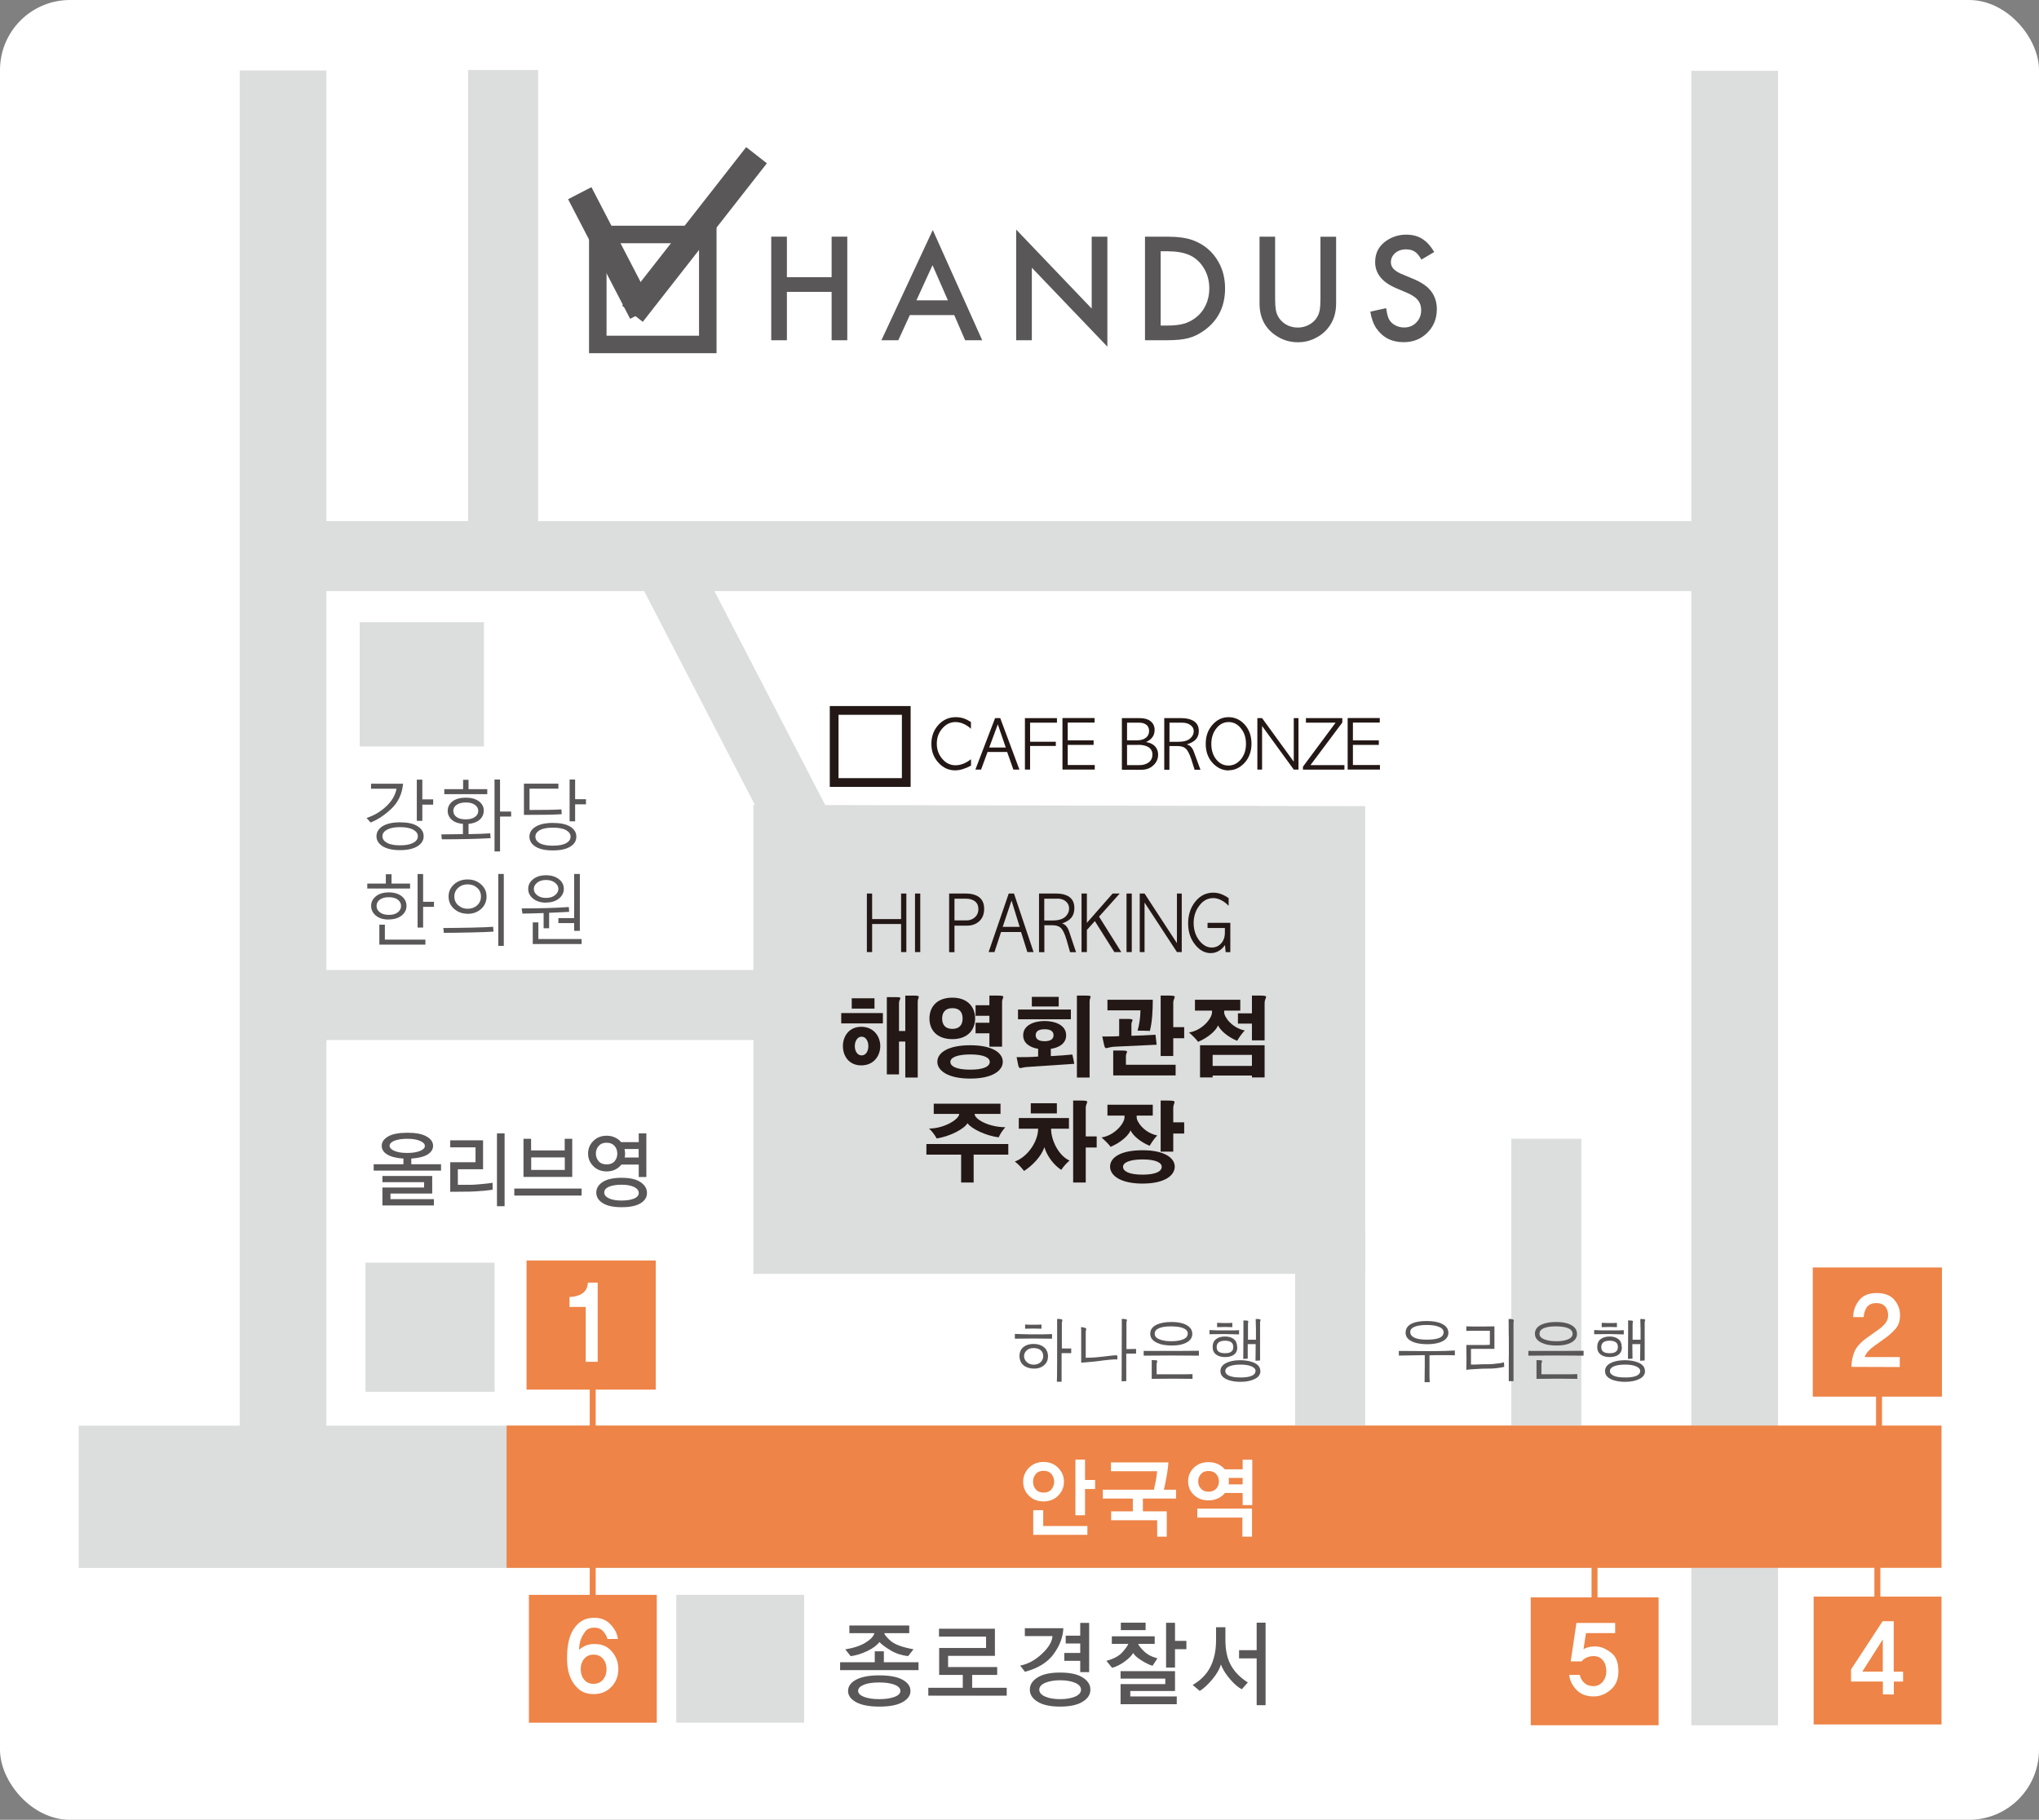<svg width="233" height="208" viewBox="0 0 233 208" fill="none" xmlns="http://www.w3.org/2000/svg">
<rect x="0" y="0" width="233" height="208" fill="#808080" stroke="none"/>
<rect width="233" height="208" rx="8" fill="white"/>
<g clip-path="url(#clip0_42_494)">
<rect width="212.91" height="189.2" transform="translate(9 8)" fill="white"/>
<path d="M202.02 59.56H31.6V67.56H202.02V59.56Z" fill="#DCDDDD"/>
<path d="M86.7 110.87H27.77V118.87H86.7V110.87Z" fill="#DCDDDD"/>
<path d="M37.3 8.06H27.39V172.34H37.3V8.06Z" fill="#DCDDDD"/>
<path d="M61.49 8H53.49V66.61H61.49V8Z" fill="#DCDDDD"/>
<path d="M55.3 71.12H41.1V85.32H55.3V71.12Z" fill="#DCDDDD"/>
<path d="M80.88 26.8H68.31V39.37H80.88V26.8Z" stroke="#595757" stroke-width="2"/>
<path d="M201.77 162.95H9V179.21H201.77V162.95Z" fill="#DCDDDD"/>
<path d="M203.18 8.09H193.27V197.2H203.18V8.09Z" fill="#DCDDDD"/>
<path d="M46.06 89.58C45.95 90.73 45.52 91.67 44.75 92.41C43.98 93.15 43.18 93.68 42.35 94.01L41.89 93.49C42.73 93.22 43.48 92.78 44.14 92.16C44.8 91.54 45.18 90.87 45.31 90.15H42.4V89.58H46.06ZM45.72 97.17C44.87 97.17 44.21 97.02 43.73 96.73C43.26 96.43 43.02 96.05 43.02 95.58C43.02 95.11 43.26 94.73 43.72 94.43C44.19 94.14 44.85 93.99 45.71 93.99C46.57 93.99 47.25 94.13 47.71 94.43C48.18 94.72 48.41 95.11 48.41 95.58C48.41 96.05 48.17 96.44 47.7 96.73C47.22 97.02 46.56 97.17 45.7 97.17H45.72ZM45.72 94.54C45.08 94.54 44.58 94.64 44.23 94.83C43.88 95.02 43.7 95.27 43.7 95.58C43.7 95.89 43.87 96.14 44.22 96.33C44.57 96.53 45.07 96.62 45.72 96.62C46.37 96.62 46.88 96.52 47.23 96.33C47.58 96.14 47.75 95.89 47.75 95.58C47.75 95.27 47.57 95.03 47.22 94.83C46.87 94.64 46.37 94.54 45.72 94.54ZM48.26 91.96V93.82H47.63V89.11H48.26V91.37H49.5V91.97H48.26V91.96Z" fill="#595757"/>
<path d="M53.54 94.17V95.34C54.54 95.32 55.36 95.3 56.02 95.25L56.06 95.8C54.56 95.89 52.7 95.93 50.49 95.93L50.43 95.37C51.18 95.37 52.01 95.36 52.9 95.34V94.17C52.34 94.12 51.91 93.96 51.61 93.68C51.31 93.41 51.16 93.07 51.16 92.68C51.16 92.24 51.35 91.88 51.71 91.59C52.08 91.31 52.59 91.17 53.23 91.17C53.87 91.17 54.36 91.31 54.73 91.59C55.1 91.87 55.28 92.22 55.28 92.64C55.28 93.06 55.13 93.4 54.82 93.68C54.52 93.95 54.09 94.12 53.53 94.17H53.54ZM52.91 89.13H53.54V90.2H55.68V90.77H50.77V90.2H52.92V89.13H52.91ZM53.23 91.72C52.79 91.72 52.44 91.81 52.18 91.99C51.92 92.17 51.8 92.4 51.8 92.69C51.8 92.98 51.93 93.21 52.18 93.39C52.43 93.57 52.78 93.65 53.23 93.65C53.68 93.65 54.02 93.56 54.27 93.38C54.52 93.2 54.65 92.97 54.65 92.69C54.65 92.41 54.52 92.17 54.27 91.99C54.02 91.81 53.67 91.72 53.23 91.72ZM57.14 93.33V97.32H56.51V89.1H57.14V92.76H58.41V93.33H57.14Z" fill="#595757"/>
<path d="M64.19 93.06C63.29 93.12 61.85 93.14 59.87 93.14V89.57H63.81V90.14H60.51V92.58C62.23 92.58 63.44 92.56 64.15 92.51L64.19 93.06ZM63.18 97.2C62.32 97.2 61.66 97.06 61.2 96.77C60.74 96.48 60.5 96.1 60.5 95.63C60.5 95.16 60.73 94.79 61.19 94.5C61.65 94.21 62.31 94.06 63.18 94.06C64.05 94.06 64.7 94.2 65.17 94.49C65.63 94.78 65.86 95.16 65.86 95.63C65.86 96.1 65.63 96.49 65.16 96.77C64.7 97.06 64.03 97.2 63.18 97.2ZM63.18 94.6C62.53 94.6 62.04 94.69 61.69 94.88C61.35 95.07 61.18 95.32 61.18 95.63C61.18 95.94 61.35 96.19 61.69 96.38C62.03 96.57 62.53 96.66 63.18 96.66C63.83 96.66 64.33 96.57 64.68 96.38C65.03 96.19 65.2 95.94 65.2 95.63C65.2 95.32 65.03 95.08 64.68 94.88C64.34 94.69 63.84 94.6 63.18 94.6ZM65.72 91.93V93.88H65.09V89.1H65.72V91.35H66.96V91.93H65.72Z" fill="#595757"/>
<path d="M41.97 101.56V100.99H44.09V99.92H44.74V100.99H46.86V101.56H41.97ZM44.42 105.1C43.8 105.1 43.31 104.95 42.95 104.65C42.59 104.35 42.41 103.98 42.41 103.54C42.41 103.1 42.59 102.74 42.95 102.45C43.31 102.15 43.81 102 44.43 102C45.05 102 45.54 102.15 45.91 102.44C46.27 102.74 46.45 103.1 46.45 103.54C46.45 103.98 46.27 104.34 45.9 104.64C45.53 104.94 45.04 105.09 44.42 105.09V105.1ZM44.42 102.55C43.99 102.55 43.65 102.64 43.4 102.83C43.15 103.02 43.03 103.26 43.03 103.55C43.03 103.84 43.16 104.09 43.41 104.28C43.66 104.47 44 104.57 44.43 104.57C44.86 104.57 45.2 104.48 45.45 104.28C45.7 104.09 45.83 103.85 45.83 103.55C45.83 103.25 45.7 103.02 45.46 102.83C45.21 102.64 44.87 102.55 44.44 102.55H44.42ZM43.35 107.97V105.69H43.98V107.4H48.61V107.97H43.35ZM48.35 103.66V106.02H47.72V99.9H48.35V103.07H49.59V103.65H48.35V103.66Z" fill="#595757"/>
<path d="M50.72 106.62L50.66 106.07C51.39 106.07 52.42 106.05 53.73 106.03C55.04 106 55.92 105.97 56.35 105.93L56.39 106.48C55.94 106.52 55.06 106.55 53.75 106.58C52.43 106.61 51.43 106.62 50.72 106.62ZM53.44 104.44C52.82 104.44 52.31 104.25 51.89 103.88C51.47 103.51 51.26 103.04 51.26 102.47C51.26 101.9 51.47 101.45 51.88 101.08C52.29 100.71 52.81 100.52 53.43 100.52C54.05 100.52 54.56 100.71 54.98 101.09C55.4 101.47 55.6 101.93 55.6 102.48C55.6 103.03 55.39 103.52 54.98 103.89C54.56 104.26 54.05 104.45 53.43 104.45L53.44 104.44ZM53.44 101.08C53.01 101.08 52.65 101.21 52.36 101.47C52.07 101.73 51.92 102.06 51.92 102.47C51.92 102.88 52.07 103.22 52.37 103.48C52.67 103.74 53.02 103.87 53.44 103.87C53.86 103.87 54.23 103.74 54.52 103.48C54.81 103.22 54.96 102.88 54.96 102.47C54.96 102.06 54.81 101.72 54.52 101.47C54.23 101.21 53.87 101.08 53.44 101.08ZM56.94 108.11V99.89H57.57V108.11H56.94Z" fill="#595757"/>
<path d="M65.04 104.22C64.62 104.25 63.86 104.28 62.75 104.33V106.1H62.12V104.36C61.02 104.4 60.21 104.42 59.7 104.42L59.61 103.83C61.68 103.83 63.48 103.78 65 103.67L65.04 104.22ZM62.4 103.17C61.8 103.17 61.31 103.02 60.93 102.72C60.55 102.42 60.36 102.05 60.36 101.6C60.36 101.15 60.55 100.79 60.92 100.49C61.29 100.19 61.79 100.04 62.39 100.04C62.99 100.04 63.48 100.19 63.86 100.48C64.24 100.78 64.43 101.15 64.43 101.59C64.43 102.03 64.24 102.41 63.86 102.71C63.48 103.01 62.99 103.16 62.39 103.16L62.4 103.17ZM60.88 107.89V105.43H61.52V107.33H66.46V107.9H60.88V107.89ZM62.4 100.58C61.98 100.58 61.64 100.68 61.38 100.89C61.13 101.1 61 101.33 61 101.6C61 101.87 61.13 102.12 61.38 102.32C61.64 102.53 61.98 102.63 62.4 102.63C62.82 102.63 63.16 102.53 63.42 102.32C63.68 102.11 63.81 101.87 63.81 101.6C63.81 101.33 63.68 101.09 63.42 100.89C63.16 100.69 62.83 100.58 62.4 100.58ZM65.61 106.39V105.51H63.81V104.94H65.61V99.89H66.26V106.39H65.61Z" fill="#595757"/>
<path d="M89.92 31.68H95.03V27.05H96.82V38.89H95.03V33.36H89.92V38.89H88.13V27.05H89.92V31.68Z" fill="#595757"/>
<path d="M109.04 36.01H103.97L102.65 38.89H100.72L106.59 26.29L112.24 38.89H110.29L109.04 36.01ZM108.32 34.33L106.56 30.31L104.72 34.33H108.32Z" fill="#595757"/>
<path d="M116.12 38.89V26.24L124.75 35.27V27.05H126.54V39.62L117.91 30.6V38.89H116.12Z" fill="#595757"/>
<path d="M130.84 38.89V27.05H133.33C134.6 27.05 135.59 27.19 136.32 27.46C137.61 27.94 138.6 28.78 139.26 29.98C139.75 30.86 139.99 31.85 139.99 32.97C139.99 35.02 139.2 36.62 137.62 37.76C137.02 38.19 136.41 38.49 135.79 38.65C135.17 38.81 134.34 38.89 133.29 38.89H130.83H130.84ZM132.63 37.21H133.44C134.16 37.21 134.76 37.14 135.24 37.01C135.72 36.88 136.17 36.66 136.58 36.35C137.11 35.96 137.51 35.46 137.79 34.85C138.06 34.28 138.19 33.65 138.19 32.97C138.19 32 137.93 31.14 137.4 30.39C136.98 29.8 136.46 29.38 135.84 29.12C135.21 28.86 134.41 28.72 133.44 28.72H132.63V37.2V37.21Z" fill="#595757"/>
<path d="M145.71 27.05V34.18C145.71 34.71 145.74 35.12 145.79 35.41C145.84 35.71 145.94 35.98 146.08 36.22C146.27 36.55 146.54 36.82 146.87 37.04C147.3 37.31 147.78 37.44 148.3 37.44C148.77 37.44 149.2 37.33 149.6 37.11C150 36.89 150.31 36.6 150.52 36.23C150.66 35.99 150.76 35.72 150.81 35.42C150.86 35.13 150.89 34.72 150.89 34.19V27.06H152.68V34.68C152.68 35.78 152.38 36.71 151.78 37.46C151.37 37.99 150.85 38.39 150.24 38.68C149.63 38.98 148.98 39.12 148.31 39.12C147.35 39.12 146.48 38.84 145.69 38.28C144.51 37.44 143.93 36.24 143.93 34.67V27.05H145.72H145.71Z" fill="#595757"/>
<path d="M163.88 28.81L162.43 29.67C162.22 29.31 162.03 29.07 161.87 28.92C161.57 28.64 161.17 28.5 160.67 28.5C160.17 28.5 159.73 28.65 159.41 28.94C159.1 29.22 158.94 29.57 158.94 29.97C158.94 30.37 159.13 30.69 159.5 30.95C159.67 31.08 159.84 31.18 160 31.25C160.16 31.32 160.63 31.52 161.41 31.84C162.4 32.24 163.11 32.72 163.53 33.28C163.97 33.86 164.19 34.54 164.19 35.33C164.19 36.47 163.79 37.41 162.98 38.15C162.29 38.79 161.42 39.11 160.38 39.11C159.04 39.11 158.01 38.58 157.28 37.53C156.94 37.03 156.71 36.39 156.59 35.62L158.4 35.22C158.48 35.82 158.59 36.25 158.74 36.52C158.9 36.8 159.13 37.02 159.44 37.18C159.75 37.35 160.09 37.43 160.45 37.43C161.05 37.43 161.54 37.22 161.91 36.79C162.24 36.42 162.4 35.98 162.4 35.45C162.4 34.79 162.13 34.27 161.58 33.9C161.38 33.77 161.2 33.66 161.04 33.58C160.87 33.5 160.38 33.29 159.57 32.95C157.95 32.27 157.14 31.27 157.14 29.95C157.14 28.89 157.59 28.06 158.49 27.47C159.15 27.04 159.88 26.82 160.69 26.82C161.4 26.82 162.02 26.98 162.52 27.3C163.03 27.62 163.49 28.12 163.89 28.81H163.88Z" fill="#595757"/>
<path d="M66.25 22.08L73.34 35.75" stroke="#595757" stroke-width="3"/>
<path d="M72.27 35.86L86.45 17.74" stroke="#595757" stroke-width="3"/>
<path d="M91.89 182.29H77.28V196.9H91.89V182.29Z" fill="#DCDDDD"/>
<path d="M56.52 144.32H41.76V159.08H56.52V144.32Z" fill="#DCDDDD"/>
<path d="M74.93 144.07H60.17V158.83H74.93V144.07Z" fill="#EE8447"/>
<path d="M66.93 155.65V149.38H65.08V148.24C65.4 148.24 65.69 148.19 65.95 148.11C66.21 148.03 66.44 147.92 66.62 147.78C66.76 147.68 66.89 147.52 67 147.32C67.11 147.11 67.17 146.87 67.18 146.6H68.3V155.65H66.93Z" fill="white"/>
<path d="M221.86 162.94H57.89V179.2H221.86V162.94Z" fill="#EE8447"/>
<path d="M68.07 158.24H67.39V164.11H68.07V158.24Z" fill="#EE8447"/>
<path d="M75.05 182.29H60.44V196.9H75.05V182.29Z" fill="#EE8447"/>
<path d="M68.07 177.24H67.39V183.11H68.07V177.24Z" fill="#EE8447"/>
<path d="M120.92 167.77C121.36 168.21 121.58 168.74 121.58 169.36C121.58 169.98 121.36 170.51 120.92 170.95C120.48 171.39 119.92 171.61 119.24 171.61C118.56 171.61 118.01 171.39 117.57 170.95C117.13 170.51 116.92 169.98 116.92 169.36C116.92 168.74 117.14 168.21 117.57 167.77C118.01 167.33 118.56 167.1 119.24 167.1C119.92 167.1 120.48 167.32 120.92 167.77ZM118.36 168.48C118.15 168.73 118.05 169.02 118.05 169.36C118.05 169.7 118.15 169.98 118.36 170.23C118.57 170.48 118.86 170.6 119.25 170.6C119.64 170.6 119.94 170.48 120.15 170.23C120.35 169.98 120.46 169.69 120.46 169.36C120.46 169.03 120.36 168.73 120.15 168.48C119.94 168.23 119.64 168.11 119.25 168.11C118.86 168.11 118.57 168.23 118.36 168.48ZM118.07 175.43V172.61H119.21V174.42H124.26V175.43H118.06H118.07ZM123.99 170.19V173.19H122.89V166.83H123.99V169.16H125.14V170.19H123.99Z" fill="white"/>
<path d="M130.6 171.28V172.74H133.33V175.64H132.23V173.76H126.97V172.74H129.45V171.28H126.02V170.27H131.86C131.92 169.99 131.99 169.66 132.07 169.28C132.14 168.9 132.19 168.53 132.23 168.16H126.95V167.15H133.51C133.51 167.31 133.48 167.57 133.44 167.92C133.39 168.27 133.35 168.57 133.3 168.81C133.24 169.14 133.18 169.42 133.14 169.64C133.1 169.86 133.05 170.07 133 170.27H134.39V171.28H130.62H130.6Z" fill="white"/>
<path d="M142 167.93V166.84H143.1V172.03H142V170.64H139.98C139.77 170.9 139.51 171.11 139.18 171.26C138.86 171.41 138.5 171.49 138.1 171.49C137.42 171.49 136.86 171.28 136.43 170.87C135.99 170.45 135.77 169.94 135.77 169.31C135.77 168.68 135.99 168.17 136.43 167.75C136.87 167.33 137.42 167.12 138.1 167.12C138.49 167.12 138.85 167.19 139.17 167.34C139.49 167.49 139.75 167.69 139.95 167.94H142V167.93ZM141.97 175.64V173.46H136.82V172.43H143.07V175.64H141.97ZM138.98 168.49C138.78 168.25 138.48 168.13 138.1 168.13C137.72 168.13 137.43 168.25 137.23 168.49C137.02 168.73 136.92 169 136.92 169.32C136.92 169.64 137.02 169.92 137.23 170.15C137.44 170.38 137.73 170.5 138.1 170.5C138.47 170.5 138.77 170.38 138.98 170.15C139.19 169.92 139.29 169.64 139.29 169.32C139.29 169 139.19 168.72 138.98 168.49ZM142 169.66V168.92H140.4C140.41 168.99 140.42 169.05 140.42 169.12C140.42 169.18 140.42 169.25 140.42 169.31C140.42 169.37 140.42 169.43 140.42 169.49C140.42 169.55 140.41 169.61 140.4 169.66H142Z" fill="white"/>
<path d="M96 190.89V189.99H99.96V188.74H101V189.99H104.96V190.89H96ZM101.82 187.58C102.27 187.97 103.13 188.28 104.39 188.51L103.77 189.29C103.05 189.21 102.39 189 101.8 188.65C101.21 188.3 100.77 187.98 100.49 187.68C100.23 188.04 99.78 188.38 99.15 188.69C98.51 189 97.87 189.2 97.21 189.3L96.59 188.52C97.57 188.36 98.35 188.1 98.92 187.74C99.49 187.39 99.82 187.03 99.92 186.67H97.06V185.79H103.9V186.67H101.04C101.11 186.89 101.37 187.2 101.82 187.59V187.58ZM103.12 194.56C102.51 194.9 101.63 195.06 100.48 195.06C99.33 195.06 98.46 194.89 97.84 194.56C97.22 194.22 96.91 193.8 96.91 193.27C96.91 192.74 97.22 192.31 97.84 191.98C98.46 191.65 99.34 191.49 100.48 191.49C101.62 191.49 102.51 191.65 103.12 191.98C103.73 192.31 104.04 192.74 104.04 193.27C104.04 193.8 103.73 194.22 103.12 194.56ZM98.73 192.56C98.29 192.73 98.06 192.96 98.06 193.26C98.06 193.54 98.28 193.77 98.73 193.95C99.18 194.12 99.76 194.21 100.48 194.21C101.2 194.21 101.77 194.12 102.22 193.95C102.67 193.78 102.89 193.55 102.89 193.26C102.89 192.97 102.67 192.73 102.22 192.56C101.78 192.39 101.2 192.3 100.48 192.3C99.76 192.3 99.18 192.38 98.73 192.55V192.56Z" fill="#595757"/>
<path d="M106.08 193.81V192.91H110.02V191.44H107.32V188.36H112.68V187.06H107.3V186.16H113.69V189.26H108.34V190.54H113.95V191.44H111.09V192.91H115.04V193.81H106.08Z" fill="#595757"/>
<path d="M120.4 189.06C119.7 190.01 118.61 190.69 117.12 191.08L116.58 190.37C117.45 190.21 118.27 189.77 119.04 189.05C119.81 188.34 120.23 187.65 120.27 187H117.11V186.1H121.51C121.47 187.11 121.1 188.1 120.4 189.05V189.06ZM123.7 194.51C123.1 194.88 122.25 195.06 121.14 195.06C120.03 195.06 119.18 194.88 118.58 194.51C117.98 194.15 117.68 193.68 117.68 193.12C117.68 192.56 117.98 192.09 118.58 191.72C119.18 191.35 120.03 191.17 121.14 191.17C122.25 191.17 123.11 191.35 123.7 191.72C124.3 192.09 124.6 192.55 124.6 193.12C124.6 193.69 124.3 194.15 123.7 194.51ZM122.85 192.34C122.39 192.15 121.83 192.05 121.15 192.05C120.47 192.05 119.9 192.15 119.44 192.34C118.99 192.53 118.76 192.8 118.76 193.13C118.76 193.46 118.99 193.72 119.44 193.92C119.89 194.12 120.46 194.21 121.15 194.21C121.84 194.21 122.39 194.11 122.85 193.92C123.3 193.72 123.53 193.46 123.53 193.13C123.53 192.8 123.3 192.53 122.85 192.34ZM123.44 191.12V189.83H121.62V188.93H123.44V187.85H121.78V186.95H123.44V185.49H124.46V191.12H123.44Z" fill="#595757"/>
<path d="M131.69 190.39C131.33 190.29 130.91 190.08 130.42 189.77C129.93 189.46 129.62 189.18 129.49 188.93C129.32 189.23 129 189.56 128.52 189.91C128.04 190.26 127.56 190.5 127.08 190.63L126.43 189.83C127.28 189.6 127.89 189.27 128.28 188.82C128.66 188.38 128.88 188.07 128.93 187.89H127.05V187.03H131.95V187.89H130.06C130.11 188.07 130.34 188.35 130.72 188.73C131.11 189.11 131.62 189.38 132.26 189.54L131.71 190.39H131.69ZM128.05 194.79V192.49H133.16V191.86H128.05V191.01H134.27V193.28H129.16V193.9H134.47V194.79H128.05ZM128.08 186.32V185.47H130.91V186.32H128.08ZM134.27 188.5V190.6H133.25V185.48H134.27V187.55H135.57V188.5H134.27Z" fill="#595757"/>
<path d="M141.91 193.08C141.52 192.89 141.08 192.52 140.59 191.96C140.1 191.4 139.74 190.83 139.51 190.25C139.37 190.77 139.04 191.34 138.53 191.95C138.02 192.56 137.54 193 137.1 193.27L136.29 192.59C137.23 192.04 137.91 191.34 138.33 190.49C138.75 189.64 138.96 188.64 138.96 187.48V185.99H140.03V187.48C140.03 188.65 140.25 189.62 140.68 190.37C141.11 191.13 141.75 191.77 142.59 192.3L141.91 193.07V193.08ZM143.6 194.9V189.55H141.59V188.61H143.6V185.47H144.62V194.9H143.6Z" fill="#595757"/>
<path d="M69.94 188.79C70.42 189.35 70.66 190.01 70.66 190.79C70.66 191.57 70.39 192.26 69.86 192.81C69.33 193.36 68.67 193.63 67.87 193.63C67.07 193.63 66.48 193.41 66.02 192.96C65.56 192.52 65.24 191.99 65.04 191.37C64.86 190.81 64.78 190.09 64.8 189.22C64.82 188.34 64.94 187.6 65.16 186.99C65.4 186.35 65.75 185.84 66.2 185.47C66.66 185.09 67.23 184.91 67.93 184.91C68.67 184.91 69.28 185.16 69.76 185.66C70.24 186.16 70.53 186.72 70.61 187.33H69.41C69.35 187.06 69.2 186.78 68.95 186.48C68.7 186.19 68.36 186.04 67.92 186.04C67.46 186.04 67.12 186.17 66.91 186.44C66.7 186.71 66.54 186.98 66.42 187.26C66.32 187.51 66.25 187.74 66.22 187.97C66.19 188.19 66.18 188.39 66.18 188.57C66.4 188.36 66.67 188.2 66.97 188.07C67.27 187.95 67.64 187.89 68.07 187.91C68.84 187.93 69.46 188.22 69.94 188.78V188.79ZM68.9 191.99C69.17 191.67 69.31 191.27 69.31 190.78C69.31 190.29 69.17 189.9 68.9 189.59C68.63 189.27 68.27 189.12 67.82 189.12C67.37 189.12 67.03 189.28 66.76 189.59C66.49 189.91 66.36 190.3 66.36 190.78C66.36 191.26 66.49 191.67 66.76 191.99C67.03 192.31 67.38 192.46 67.82 192.46C68.26 192.46 68.63 192.3 68.9 191.99Z" fill="white"/>
<path d="M221.91 144.87H207.15V159.63H221.91V144.87Z" fill="#EE8447"/>
<path d="M215.06 159.03H214.38V164.9H215.06V159.03Z" fill="#EE8447"/>
<path d="M189.53 182.58H174.92V197.19H189.53V182.58Z" fill="#EE8447"/>
<path d="M182.55 177.53H181.87V183.4H182.55V177.53Z" fill="#EE8447"/>
<path d="M184.16 188.94C184.68 189.36 184.94 190.05 184.94 191.01C184.94 191.97 184.64 192.63 184.05 193.14C183.45 193.65 182.81 193.9 182.12 193.9C181.27 193.9 180.61 193.64 180.13 193.13C179.65 192.61 179.38 192.05 179.31 191.44H180.53C180.59 191.78 180.75 192.07 181.02 192.33C181.29 192.59 181.64 192.72 182.08 192.72C182.52 192.72 182.85 192.56 183.13 192.24C183.41 191.92 183.55 191.52 183.56 191.03C183.56 190.53 183.44 190.12 183.18 189.79C182.92 189.46 182.57 189.29 182.12 189.29C181.8 189.29 181.52 189.35 181.29 189.46C181.05 189.57 180.87 189.72 180.74 189.89H179.49L180.14 185.5H184.57V186.66H181.23L180.95 188.5C181.19 188.36 181.47 188.26 181.78 188.22C182.09 188.18 182.39 188.17 182.68 188.22C183.14 188.28 183.64 188.53 184.16 188.95V188.94Z" fill="white"/>
<path d="M216.45 148.55C216.9 149.06 217.12 149.65 217.12 150.33C217.12 151.01 216.94 151.52 216.57 151.92C216.21 152.32 215.85 152.64 215.5 152.89L214.11 153.89C213.92 154.03 213.72 154.2 213.52 154.41C213.32 154.62 213.17 154.86 213.08 155.11H217.09V156.25L211.57 156.23C211.57 155.64 211.68 155.07 211.9 154.52C212.12 153.97 212.62 153.42 213.39 152.87L214.75 151.9C215.01 151.71 215.25 151.49 215.45 151.23C215.65 150.98 215.76 150.68 215.76 150.35C215.76 149.94 215.66 149.6 215.43 149.34C215.2 149.07 214.86 148.94 214.42 148.94C213.9 148.94 213.53 149.11 213.31 149.44C213.09 149.78 212.98 150.14 212.97 150.54H211.77C211.77 149.85 211.98 149.22 212.42 148.65C212.86 148.08 213.53 147.79 214.44 147.79C215.35 147.79 216.02 148.05 216.47 148.56L216.45 148.55Z" fill="white"/>
<path d="M221.86 182.49H207.25V197.1H221.86V182.49Z" fill="#EE8447"/>
<path d="M214.87 177.44H214.19V183.31H214.87V177.44Z" fill="#EE8447"/>
<path d="M216.41 192.19V193.68L215.16 193.66V192.2H211.52V190.82L215.13 185.3H216.4V191.07H217.47V192.2H216.4L216.41 192.19ZM215.15 187.38L212.81 191.06H215.15V187.38Z" fill="white"/>
<path d="M156 145.6H86.09V92L156 92.14V145.6Z" fill="#DCDDDD"/>
<path d="M42.7 133.8V133.07H46.1V132.42C45.27 132.37 44.65 132.21 44.24 131.95C43.82 131.69 43.62 131.36 43.62 130.96C43.62 130.53 43.87 130.18 44.36 129.89C44.85 129.61 45.58 129.47 46.55 129.47C47.52 129.47 48.26 129.61 48.75 129.9C49.24 130.18 49.49 130.54 49.49 130.96C49.49 131.36 49.28 131.69 48.87 131.95C48.46 132.21 47.83 132.37 47 132.42V133.07H50.4V133.8H42.71H42.7ZM43.7 137.78V135.73H48.46V135.12H43.7V134.41H49.39V136.42H44.62V137.06H49.58V137.78H43.69H43.7ZM45.07 130.38C44.71 130.53 44.52 130.73 44.52 130.96C44.52 131.19 44.7 131.38 45.06 131.54C45.42 131.7 45.91 131.78 46.53 131.78C47.15 131.78 47.63 131.7 48 131.55C48.37 131.4 48.55 131.2 48.55 130.98C48.55 130.76 48.37 130.56 48 130.4C47.63 130.24 47.14 130.16 46.53 130.16C45.92 130.16 45.42 130.24 45.06 130.39L45.07 130.38Z" fill="#595757"/>
<path d="M55.14 136.11C54.63 136.16 54.14 136.19 53.66 136.2L51.45 136.22V132.84H54.34V131.14H51.45V130.34H55.2V133.64H52.32V135.42H53.93C54.31 135.4 54.74 135.37 55.21 135.32C55.68 135.28 56.04 135.23 56.29 135.19V135.98C56.03 136.02 55.64 136.07 55.14 136.12V136.11ZM56.79 137.87V129.54H57.66V137.87H56.79Z" fill="#595757"/>
<path d="M58.77 136.65V135.85H66.46V136.65H58.77ZM59.82 134.52V130.16H60.69V131.49H64.53V130.16H65.39V134.52H59.81H59.82ZM64.54 132.29H60.7V133.72H64.54V132.29Z" fill="#595757"/>
<path d="M72.99 130.54V129.54H73.86V134.53H72.99V133.11H71.01C70.82 133.35 70.59 133.54 70.3 133.68C70.01 133.82 69.69 133.89 69.33 133.89C68.71 133.89 68.2 133.69 67.8 133.29C67.4 132.89 67.2 132.41 67.2 131.85C67.2 131.29 67.4 130.81 67.8 130.41C68.2 130.01 68.71 129.81 69.33 129.81C69.67 129.81 69.99 129.88 70.27 130.01C70.56 130.14 70.79 130.32 70.97 130.54H73H72.99ZM70.23 130.98C70.02 130.74 69.72 130.61 69.32 130.61C68.92 130.61 68.63 130.73 68.41 130.98C68.2 131.22 68.09 131.51 68.09 131.85C68.09 132.19 68.2 132.48 68.41 132.73C68.62 132.97 68.93 133.09 69.32 133.09C69.71 133.09 70.02 132.97 70.23 132.73C70.44 132.49 70.54 132.19 70.54 131.85C70.54 131.51 70.44 131.23 70.23 130.98ZM73.2 137.53C72.71 137.83 71.99 137.98 71.03 137.98C70.07 137.98 69.35 137.82 68.87 137.51C68.38 137.2 68.14 136.8 68.14 136.31C68.14 135.82 68.38 135.42 68.87 135.1C69.36 134.78 70.08 134.62 71.03 134.62C71.98 134.62 72.71 134.78 73.2 135.12C73.69 135.45 73.93 135.86 73.93 136.35C73.93 136.84 73.69 137.23 73.2 137.53ZM72.46 135.67C72.1 135.5 71.63 135.41 71.03 135.41C70.43 135.41 69.95 135.49 69.59 135.64C69.23 135.8 69.05 136.01 69.05 136.3C69.05 136.59 69.23 136.8 69.59 136.97C69.95 137.14 70.43 137.22 71.03 137.22C71.63 137.22 72.11 137.14 72.46 136.99C72.82 136.84 72.99 136.62 72.99 136.35C72.99 136.08 72.81 135.84 72.46 135.67ZM72.98 132.3V131.33H71.37C71.39 131.41 71.4 131.5 71.41 131.58C71.42 131.66 71.43 131.75 71.43 131.84C71.43 131.92 71.43 131.99 71.42 132.07C71.42 132.15 71.4 132.22 71.38 132.3H72.98Z" fill="#595757"/>
<path d="M156 140.6H148V162.91H156V140.6Z" fill="#DCDDDD"/>
<path d="M79.044 62.551L72.713 65.829L89.006 97.302L95.338 94.024L79.044 62.551Z" fill="#DCDDDD"/>
<path d="M180.7 130.16H172.7V162.91H180.7V130.16Z" fill="#DCDDDD"/>
<path d="M120.22 153.01L117.99 152.99L115.97 153.01V152.46C116.12 152.46 116.28 152.47 116.45 152.48C116.62 152.48 116.81 152.49 117.02 152.5C117.23 152.5 117.41 152.5 117.56 152.51C117.71 152.51 117.85 152.51 117.95 152.51H118.16C118.6 152.51 118.98 152.51 119.3 152.51C119.62 152.51 119.93 152.49 120.22 152.48V153.02V153.01ZM119.75 155.06C119.75 155.48 119.59 155.82 119.26 156.08C118.97 156.32 118.6 156.43 118.18 156.43C117.68 156.43 117.27 156.3 116.96 156.05C116.65 155.79 116.5 155.43 116.5 154.98C116.5 154.53 116.67 154.16 117.01 153.92C117.3 153.71 117.67 153.61 118.1 153.61C118.58 153.61 118.97 153.73 119.27 153.96C119.59 154.22 119.76 154.58 119.76 155.06H119.75ZM119.21 155.02C119.21 154.73 119.12 154.51 118.95 154.35C118.75 154.17 118.47 154.08 118.11 154.08C117.75 154.08 117.47 154.18 117.28 154.39C117.11 154.57 117.02 154.77 117.02 155.01C117.02 155.27 117.13 155.49 117.34 155.69C117.55 155.88 117.81 155.98 118.12 155.98C118.45 155.98 118.73 155.88 118.94 155.67C119.12 155.47 119.21 155.26 119.21 155.03V155.02ZM119.01 151.87L118.07 151.85L117.14 151.87V151.39C117.25 151.39 117.4 151.4 117.57 151.41C117.74 151.41 117.9 151.41 118.04 151.41C118.16 151.41 118.3 151.41 118.47 151.41C118.64 151.41 118.82 151.41 119.01 151.39V151.87ZM122.4 154.66H121.31V157.93H120.77C120.77 157.82 120.78 157.58 120.79 157.19C120.8 156.8 120.8 156.23 120.8 155.47V150.75H120.87C121.03 150.75 121.15 150.75 121.25 150.78C121.35 150.8 121.4 150.84 121.4 150.9C121.4 150.93 121.39 150.98 121.37 151.05C121.35 151.12 121.34 151.17 121.34 151.2V154.13H122.41V154.66H122.4Z" fill="#595757"/>
<path d="M127.68 155.41L127.64 155.39C127.64 155.39 127.55 155.37 127.52 155.37C127.36 155.37 127.1 155.39 126.75 155.42C126.68 155.43 126.56 155.45 126.39 155.46C126.22 155.47 126.01 155.5 125.74 155.54C125.59 155.56 125.4 155.58 125.17 155.61C124.93 155.63 124.65 155.66 124.32 155.69C124.22 155.7 124.11 155.71 123.98 155.72C123.85 155.73 123.71 155.74 123.55 155.75V152.09L123.53 151.69C123.62 151.69 123.74 151.71 123.89 151.74C124.05 151.78 124.13 151.84 124.13 151.9C124.13 151.93 124.13 151.98 124.1 152.04C124.08 152.1 124.07 152.14 124.07 152.16V155.19C124.28 155.19 124.51 155.18 124.77 155.17C125.02 155.17 125.34 155.13 125.73 155.09C126.12 155.05 126.48 155.01 126.79 154.97C127.1 154.93 127.34 154.91 127.5 154.91C127.54 154.91 127.58 154.91 127.63 154.93C127.63 154.93 127.66 154.93 127.68 154.95V155.39V155.41ZM129.8 154.71H128.7V157.86L128.17 157.88L128.19 151.35C128.19 151.15 128.19 151.01 128.19 150.92C128.19 150.84 128.18 150.78 128.17 150.75C128.3 150.75 128.43 150.75 128.57 150.77C128.71 150.79 128.78 150.82 128.78 150.87C128.78 150.89 128.78 150.93 128.75 151C128.73 151.06 128.72 151.11 128.72 151.14V154.2L129.82 154.18V154.7L129.8 154.71Z" fill="#595757"/>
<path d="M136.99 154.95L133.88 154.93L130.69 154.95V154.4C130.79 154.4 130.94 154.4 131.14 154.41C131.34 154.41 131.59 154.41 131.89 154.41C132.19 154.41 132.51 154.41 132.84 154.41H134.54C136.1 154.39 136.92 154.39 137 154.39V154.94L136.99 154.95ZM136.25 152.44C136.25 152.88 136.02 153.22 135.57 153.46C135.36 153.57 135.12 153.65 134.85 153.71C134.57 153.76 134.27 153.79 133.92 153.79C133.57 153.79 133.29 153.77 133.01 153.72C132.74 153.68 132.48 153.6 132.26 153.5C131.71 153.26 131.44 152.91 131.44 152.44C131.44 151.97 131.7 151.62 132.21 151.39C132.64 151.2 133.19 151.1 133.87 151.1C134.55 151.1 135.09 151.2 135.51 151.41C136 151.66 136.24 152 136.24 152.43L136.25 152.44ZM136.26 157.6L134.03 157.58L131.61 157.6V155.46H131.73C131.9 155.46 132.03 155.46 132.12 155.48C132.21 155.5 132.25 155.52 132.25 155.56C132.25 155.56 132.23 155.62 132.21 155.71C132.19 155.8 132.17 155.87 132.17 155.91V157.08H134.15H135.47C135.61 157.08 135.75 157.08 135.88 157.07C136.01 157.07 136.14 157.07 136.27 157.06V157.6H136.26ZM135.73 152.44C135.73 152.29 135.69 152.16 135.59 152.06C135.5 151.95 135.37 151.87 135.2 151.8C135.03 151.73 134.83 151.68 134.59 151.65C134.35 151.62 134.09 151.6 133.8 151.6C133.22 151.6 132.77 151.67 132.44 151.81C132.11 151.95 131.95 152.16 131.95 152.45C131.95 152.75 132.16 152.97 132.57 153.11C132.91 153.24 133.35 153.3 133.88 153.3C134.41 153.3 134.84 153.23 135.18 153.09C135.54 152.95 135.72 152.73 135.72 152.44H135.73Z" fill="#595757"/>
<path d="M141.59 152.52L139.98 152.48L138.21 152.5V152.02C138.33 152.02 138.47 152.03 138.62 152.04C138.76 152.04 138.92 152.05 139.07 152.06C139.23 152.06 139.37 152.06 139.5 152.06H140.57C140.74 152.06 140.88 152.06 140.99 152.06C141.1 152.06 141.21 152.06 141.31 152.05C141.41 152.04 141.5 152.05 141.59 152.03V152.53V152.52ZM141.39 153.97C141.39 154.35 141.27 154.64 141.01 154.83C140.76 155.02 140.42 155.11 140 155.11C139.58 155.11 139.23 155.02 138.98 154.83C138.71 154.63 138.57 154.35 138.57 153.97C138.57 153.56 138.7 153.26 138.96 153.06C139.22 152.86 139.57 152.76 139.99 152.76C140.41 152.76 140.74 152.86 140.99 153.06C141.24 153.26 141.37 153.56 141.37 153.96L141.39 153.97ZM140.93 153.97C140.93 153.66 140.81 153.45 140.56 153.34C140.42 153.28 140.23 153.24 140 153.24C139.35 153.24 139.03 153.48 139.03 153.97C139.03 154.46 139.35 154.67 139.99 154.67C140.22 154.67 140.41 154.64 140.55 154.58C140.8 154.47 140.93 154.27 140.93 153.97ZM140.82 151.69L140 151.67L139.08 151.69V151.2C139.08 151.2 139.15 151.2 139.22 151.2C139.29 151.2 139.38 151.2 139.5 151.21C139.61 151.21 139.71 151.21 139.8 151.22C139.89 151.22 139.96 151.22 140.01 151.22C140.14 151.22 140.28 151.22 140.43 151.22C140.57 151.22 140.71 151.21 140.82 151.2V151.69ZM144.03 156.71C144.03 157.09 143.82 157.4 143.39 157.61C142.96 157.83 142.41 157.94 141.74 157.94C141.27 157.94 140.84 157.88 140.45 157.76C139.79 157.55 139.46 157.2 139.46 156.71C139.46 156.33 139.67 156.02 140.09 155.8C140.52 155.58 141.06 155.47 141.73 155.47C142.21 155.47 142.64 155.53 143.01 155.65C143.68 155.85 144.02 156.21 144.02 156.71H144.03ZM143.48 156.71C143.48 156.48 143.31 156.3 142.98 156.16C142.66 156.03 142.24 155.97 141.74 155.97C141.48 155.97 141.24 155.99 141.03 156.02C140.82 156.05 140.64 156.1 140.49 156.16C140.34 156.22 140.22 156.3 140.14 156.39C140.06 156.48 140.02 156.59 140.02 156.71C140.02 156.83 140.06 156.94 140.14 157.03C140.22 157.12 140.34 157.2 140.49 157.26C140.64 157.32 140.82 157.37 141.03 157.4C141.24 157.43 141.48 157.44 141.74 157.44C141.95 157.44 142.13 157.44 142.29 157.42C142.46 157.41 142.6 157.38 142.73 157.35C143.23 157.23 143.47 157.01 143.47 156.7L143.48 156.71ZM144.03 150.91C144.03 150.91 144.03 150.97 144.01 151.02C144 151.07 143.99 151.1 143.99 151.12V155.5L143.47 155.53L143.49 153.63H142.58V155.29L142.07 155.32L142.09 152.38V151.74C142.09 151.57 142.09 151.45 142.09 151.37C142.09 151.29 142.09 151.21 142.09 151.13C142.09 151.06 142.09 150.99 142.08 150.93H142.28C142.39 150.93 142.48 150.93 142.55 150.95C142.61 150.97 142.65 151 142.65 151.06C142.65 151.08 142.65 151.11 142.63 151.17C142.61 151.23 142.61 151.28 142.61 151.32V153.13H143.52V151.91L143.49 150.76H143.56C143.71 150.76 143.83 150.76 143.92 150.78C144.01 150.8 144.06 150.84 144.06 150.9L144.03 150.91Z" fill="#595757"/>
<path d="M166.27 154.91C166.07 154.9 165.85 154.89 165.61 154.89C165.37 154.89 165.14 154.89 164.92 154.89C164.66 154.89 164.39 154.89 164.12 154.89C163.85 154.89 163.59 154.9 163.35 154.91V156.18C163.35 156.54 163.35 156.86 163.35 157.14C163.35 157.42 163.36 157.7 163.38 157.98H162.79L162.81 156.08V154.89L159.85 154.94V154.41L163.07 154.43C163.36 154.43 163.67 154.43 164.01 154.43C164.35 154.43 164.72 154.42 165.12 154.41C165.41 154.4 165.79 154.38 166.25 154.36V154.92L166.27 154.91ZM165.51 152.33C165.51 152.75 165.28 153.08 164.82 153.31C164.39 153.53 163.82 153.64 163.12 153.64C162.48 153.64 161.95 153.56 161.52 153.4C160.92 153.16 160.62 152.81 160.62 152.33C160.62 151.85 160.88 151.47 161.4 151.25C161.81 151.07 162.37 150.99 163.07 150.99C163.42 150.99 163.74 151.02 164.02 151.07C164.3 151.12 164.55 151.2 164.77 151.31C165.27 151.55 165.51 151.9 165.51 152.35V152.33ZM164.97 152.31C164.97 152.01 164.79 151.8 164.44 151.66C164.09 151.52 163.64 151.44 163.09 151.44C162.45 151.44 161.97 151.51 161.64 151.65C161.31 151.79 161.15 151.99 161.15 152.24C161.15 152.59 161.39 152.83 161.86 152.98C162.17 153.08 162.58 153.12 163.08 153.12C163.65 153.12 164.09 153.06 164.4 152.95C164.77 152.81 164.96 152.59 164.96 152.29L164.97 152.31Z" fill="#595757"/>
<path d="M171.88 156.23C171.78 156.26 171.69 156.28 171.6 156.29C171.51 156.31 171.43 156.32 171.36 156.33C171.13 156.37 170.9 156.39 170.67 156.41C170.44 156.43 170.2 156.43 169.96 156.43C169.69 156.43 169.42 156.43 169.14 156.45C168.86 156.46 168.59 156.48 168.3 156.5C168.2 156.5 168.09 156.51 167.97 156.52C167.84 156.53 167.71 156.55 167.56 156.57L167.58 155.35L167.56 153.73H169.02H169.74C169.83 153.73 169.91 153.73 170 153.72C170.08 153.72 170.17 153.72 170.25 153.7V152.93V152.1H169.07C168.7 152.1 168.39 152.1 168.16 152.1C167.92 152.1 167.73 152.11 167.56 152.12V151.6C167.83 151.61 168.11 151.62 168.42 151.62C168.73 151.62 169.03 151.62 169.31 151.62L170.77 151.6V152.96V154.17C170.68 154.17 170.57 154.17 170.45 154.17C170.33 154.17 170.19 154.17 170.03 154.17H168.76C168.64 154.17 168.54 154.17 168.46 154.17C168.31 154.17 168.19 154.17 168.09 154.19V155.97H168.38C168.38 155.97 168.44 155.97 168.53 155.97C168.63 155.97 168.78 155.96 168.98 155.95C169.18 155.94 169.35 155.93 169.49 155.93C169.64 155.93 169.76 155.93 169.85 155.93C170.12 155.93 170.38 155.93 170.63 155.9C170.88 155.88 171.11 155.85 171.33 155.82C171.41 155.81 171.49 155.79 171.58 155.78C171.67 155.76 171.76 155.74 171.86 155.71L171.89 156.2L171.88 156.23ZM172.99 150.91C172.99 150.91 172.99 150.97 172.97 151.04C172.95 151.11 172.95 151.17 172.95 151.23V154.32V157.86H172.41V157.43C172.41 157.25 172.41 157.05 172.41 156.81C172.41 156.57 172.41 156.33 172.41 156.09C172.41 155.85 172.41 155.6 172.41 155.34C172.41 155.08 172.41 154.88 172.42 154.73C172.42 154.58 172.42 154.48 172.42 154.44C172.42 153.39 172.42 152.64 172.4 152.19C172.4 151.97 172.4 151.73 172.4 151.5C172.4 151.26 172.4 151.02 172.39 150.76H172.49C172.62 150.76 172.73 150.76 172.83 150.79C172.93 150.82 172.98 150.85 172.98 150.91H172.99Z" fill="#595757"/>
<path d="M180.95 154.95L177.84 154.93L174.65 154.95V154.4C174.75 154.4 174.9 154.4 175.1 154.41C175.3 154.41 175.55 154.41 175.85 154.41C176.15 154.41 176.47 154.41 176.8 154.41H178.5C180.06 154.39 180.88 154.39 180.96 154.39V154.94L180.95 154.95ZM180.21 152.44C180.21 152.88 179.98 153.22 179.53 153.46C179.32 153.57 179.08 153.65 178.81 153.71C178.54 153.76 178.23 153.79 177.88 153.79C177.53 153.79 177.25 153.77 176.97 153.72C176.69 153.68 176.44 153.6 176.22 153.5C175.67 153.26 175.4 152.91 175.4 152.44C175.4 151.97 175.66 151.62 176.17 151.39C176.6 151.2 177.15 151.1 177.83 151.1C178.51 151.1 179.05 151.2 179.47 151.41C179.96 151.66 180.2 152 180.2 152.43L180.21 152.44ZM180.23 157.6L178 157.58L175.58 157.6V155.46H175.7C175.87 155.46 176 155.46 176.09 155.48C176.18 155.5 176.22 155.52 176.22 155.56C176.22 155.56 176.21 155.62 176.18 155.71C176.16 155.8 176.14 155.87 176.14 155.91V157.08H178.12H179.44C179.58 157.08 179.72 157.08 179.85 157.07C179.98 157.07 180.11 157.07 180.24 157.06V157.6H180.23ZM179.7 152.44C179.7 152.29 179.65 152.16 179.56 152.06C179.47 151.95 179.34 151.87 179.17 151.8C179 151.73 178.8 151.68 178.56 151.65C178.32 151.62 178.06 151.6 177.77 151.6C177.19 151.6 176.74 151.67 176.41 151.81C176.08 151.95 175.92 152.16 175.92 152.45C175.92 152.75 176.13 152.97 176.55 153.11C176.89 153.24 177.33 153.3 177.86 153.3C178.39 153.3 178.82 153.23 179.16 153.09C179.52 152.95 179.7 152.73 179.7 152.44Z" fill="#595757"/>
<path d="M185.54 152.52L183.94 152.48L182.17 152.5V152.02C182.29 152.02 182.43 152.03 182.58 152.04C182.72 152.04 182.87 152.05 183.03 152.06C183.19 152.06 183.33 152.06 183.46 152.06H184.53C184.7 152.06 184.84 152.06 184.95 152.06C185.06 152.06 185.17 152.06 185.27 152.05C185.37 152.04 185.46 152.05 185.55 152.03V152.53L185.54 152.52ZM185.34 153.97C185.34 154.35 185.21 154.64 184.96 154.83C184.71 155.02 184.37 155.11 183.95 155.11C183.53 155.11 183.18 155.02 182.93 154.83C182.65 154.63 182.52 154.35 182.52 153.97C182.52 153.56 182.65 153.26 182.91 153.06C183.17 152.86 183.52 152.76 183.94 152.76C184.36 152.76 184.69 152.86 184.94 153.06C185.19 153.26 185.32 153.56 185.32 153.96L185.34 153.97ZM184.88 153.97C184.88 153.66 184.76 153.45 184.51 153.34C184.37 153.28 184.18 153.24 183.95 153.24C183.3 153.24 182.98 153.48 182.98 153.97C182.98 154.46 183.3 154.67 183.94 154.67C184.18 154.67 184.36 154.64 184.5 154.58C184.75 154.47 184.88 154.27 184.88 153.97ZM184.77 151.69L183.95 151.67L183.03 151.69V151.2C183.03 151.2 183.1 151.2 183.17 151.2C183.24 151.2 183.33 151.2 183.45 151.21C183.56 151.21 183.66 151.21 183.75 151.22C183.84 151.22 183.91 151.22 183.96 151.22C184.09 151.22 184.23 151.22 184.38 151.22C184.52 151.22 184.66 151.21 184.77 151.2V151.69ZM187.98 156.71C187.98 157.09 187.77 157.4 187.34 157.61C186.91 157.83 186.36 157.94 185.69 157.94C185.22 157.94 184.8 157.88 184.4 157.76C183.74 157.55 183.41 157.2 183.41 156.71C183.41 156.33 183.62 156.02 184.04 155.8C184.47 155.58 185.01 155.47 185.68 155.47C186.16 155.47 186.59 155.53 186.96 155.65C187.63 155.85 187.97 156.21 187.97 156.71H187.98ZM187.43 156.71C187.43 156.48 187.26 156.3 186.93 156.16C186.61 156.03 186.19 155.97 185.69 155.97C185.43 155.97 185.19 155.99 184.98 156.02C184.77 156.05 184.59 156.1 184.44 156.16C184.29 156.22 184.17 156.3 184.09 156.39C184.01 156.48 183.97 156.59 183.97 156.71C183.97 156.83 184.01 156.94 184.09 157.03C184.17 157.12 184.29 157.2 184.44 157.26C184.59 157.32 184.77 157.37 184.98 157.4C185.19 157.43 185.43 157.44 185.69 157.44C185.9 157.44 186.08 157.44 186.25 157.42C186.41 157.41 186.56 157.38 186.69 157.35C187.19 157.23 187.43 157.01 187.43 156.7V156.71ZM187.98 150.91C187.98 150.91 187.98 150.97 187.96 151.02C187.95 151.07 187.94 151.1 187.94 151.12V155.5L187.42 155.53L187.44 153.63H186.53L186.55 155.29L186.03 155.32L186.05 152.38V151.74C186.05 151.57 186.05 151.45 186.05 151.37C186.05 151.29 186.05 151.21 186.05 151.13C186.05 151.06 186.05 150.99 186.04 150.93H186.24C186.35 150.93 186.44 150.93 186.5 150.95C186.56 150.97 186.6 151 186.6 151.06C186.6 151.08 186.6 151.11 186.58 151.17C186.57 151.23 186.56 151.28 186.56 151.32V153.13H187.47V151.91L187.44 150.76H187.51C187.66 150.76 187.78 150.76 187.87 150.78C187.96 150.8 188.01 150.84 188.01 150.9L187.98 150.91Z" fill="#595757"/>
<path d="M103.56 81.2H95.32V89.44H103.56V81.2Z" stroke="#231815"/>
<path d="M110.95 82.54V83.3C110.77 83.12 110.55 82.96 110.31 82.83C109.93 82.63 109.56 82.53 109.18 82.53C108.6 82.53 108.09 82.78 107.67 83.27C107.46 83.52 107.3 83.78 107.2 84.07C107.1 84.36 107.05 84.67 107.05 85C107.05 85.68 107.26 86.26 107.68 86.74C108.09 87.23 108.6 87.47 109.2 87.47C109.48 87.47 109.77 87.41 110.06 87.3C110.35 87.19 110.65 87.01 110.96 86.78V87.51C110.29 87.87 109.68 88.05 109.14 88.05C108.43 88.05 107.82 87.78 107.29 87.23C106.72 86.64 106.43 85.91 106.43 85.03C106.43 84.15 106.7 83.45 107.23 82.86C107.77 82.26 108.44 81.97 109.23 81.97C109.54 81.97 109.84 82.02 110.12 82.11C110.41 82.21 110.68 82.35 110.96 82.53L110.95 82.54Z" fill="#231815"/>
<path d="M113.72 82.08H114.3L116.49 87.96H115.8L115.09 85.95H112.85L112.11 87.96H111.46L113.71 82.08H113.72ZM114.93 85.44L114.02 82.79L113.04 85.44H114.93Z" fill="#231815"/>
<path d="M117.12 82.08H120.78V82.6H117.71V84.78H120.65V85.26H117.71V87.96H117.12V82.08Z" fill="#231815"/>
<path d="M121.42 82.07H125.08V82.59H122.01V84.62H124.97V85.14H122.01V87.44H125.1V87.96H121.41V82.07H121.42Z" fill="#231815"/>
<path d="M128.2 82.08H130.22C130.73 82.08 131.13 82.18 131.42 82.39C131.77 82.64 131.94 82.99 131.94 83.44C131.94 83.82 131.82 84.14 131.57 84.4C131.5 84.48 131.41 84.55 131.31 84.62C131.21 84.69 131.09 84.75 130.96 84.81C131.47 84.9 131.85 85.1 132.08 85.42C132.26 85.67 132.34 85.94 132.34 86.25C132.34 86.75 132.15 87.16 131.78 87.49C131.42 87.82 130.98 87.98 130.47 87.98H128.2V82.1V82.08ZM130.18 82.6H128.79V84.62H129.91C130.36 84.62 130.7 84.52 130.95 84.32C131.2 84.12 131.31 83.86 131.31 83.54C131.31 83.29 131.23 83.07 131.06 82.89C130.85 82.7 130.56 82.6 130.19 82.6H130.18ZM130.07 85.14H128.79V87.45H130.22C130.65 87.45 131 87.34 131.28 87.13C131.56 86.9 131.69 86.61 131.69 86.25C131.69 85.89 131.55 85.61 131.27 85.42C130.99 85.23 130.59 85.13 130.07 85.13V85.14Z" fill="#231815"/>
<path d="M133.04 82.08H134.99C135.51 82.08 135.94 82.17 136.28 82.34C136.75 82.58 136.99 82.98 136.99 83.54C136.99 83.93 136.88 84.24 136.67 84.49C136.45 84.74 136.11 84.93 135.63 85.08C135.72 85.12 135.79 85.15 135.86 85.18C135.93 85.21 135.98 85.25 136.02 85.29C136.2 85.44 136.33 85.66 136.43 85.95L137.18 87.98H136.51L136.12 86.75C135.91 86.13 135.7 85.73 135.47 85.54C135.27 85.36 134.95 85.27 134.5 85.27H133.63V87.98H133.04V82.1V82.08ZM135.1 82.6H133.64V84.79H134.54C134.9 84.79 135.2 84.76 135.45 84.69C135.7 84.62 135.9 84.51 136.05 84.36C136.15 84.27 136.24 84.15 136.31 84.01C136.38 83.87 136.41 83.73 136.41 83.58C136.41 83.3 136.3 83.08 136.07 82.9C135.82 82.7 135.5 82.6 135.09 82.6H135.1Z" fill="#231815"/>
<path d="M140.41 88.06C139.73 88.06 139.13 87.79 138.62 87.26C138.06 86.68 137.78 85.94 137.78 85.03C137.78 84.12 138.04 83.42 138.57 82.82C139.08 82.25 139.69 81.97 140.39 81.97C141.09 81.97 141.71 82.25 142.22 82.8C142.75 83.39 143.01 84.12 143.01 85.01C143.01 85.9 142.72 86.69 142.15 87.26C141.64 87.78 141.06 88.04 140.41 88.04V88.06ZM140.37 87.5C140.93 87.5 141.4 87.27 141.79 86.8C142.19 86.32 142.38 85.73 142.38 85.02C142.38 84.67 142.33 84.35 142.24 84.06C142.15 83.76 142 83.5 141.81 83.26C141.43 82.77 140.96 82.53 140.4 82.53C139.84 82.53 139.37 82.77 138.99 83.26C138.61 83.74 138.42 84.33 138.42 85.04C138.42 85.75 138.62 86.38 139.02 86.85C139.4 87.29 139.85 87.5 140.37 87.5Z" fill="#231815"/>
<path d="M143.68 87.96V82.08H144.22L147.84 87.06V82.08H148.38V87.96H147.84L144.22 82.98V87.96H143.68Z" fill="#231815"/>
<path d="M149.22 82.08H153.39V82.58L149.75 87.45H153.63V87.97H148.89V87.63L152.62 82.6H149.23V82.08H149.22Z" fill="#231815"/>
<path d="M154.01 82.07H157.67V82.59H154.6V84.62H157.56V85.14H154.6V87.44H157.69V87.96H154V82.07H154.01Z" fill="#231815"/>
<path d="M99.06 102.13H99.66V105.05H102.97V102.13H103.57V108.82H102.97V105.61H99.66V108.82H99.06V102.13Z" fill="#231815"/>
<path d="M104.56 102.13H105.16V108.82H104.56V102.13Z" fill="#231815"/>
<path d="M108.46 102.13H110.39C110.94 102.13 111.4 102.24 111.75 102.45C112.23 102.75 112.46 103.22 112.46 103.87C112.46 104.52 112.26 104.98 111.87 105.32C111.51 105.64 111.05 105.8 110.49 105.8H109.07V108.83H108.46V102.14V102.13ZM110.38 102.72H109.07V105.2H110.43C110.79 105.2 111.1 105.1 111.36 104.88C111.65 104.64 111.8 104.32 111.8 103.92C111.8 103.46 111.63 103.14 111.29 102.94C111.04 102.79 110.74 102.72 110.39 102.72H110.38Z" fill="#231815"/>
<path d="M115.28 102.13H115.87L118.11 108.82H117.4L116.68 106.53H114.39L113.64 108.82H112.97L115.27 102.13H115.28ZM116.52 105.94L115.59 102.93L114.58 105.94H116.52Z" fill="#231815"/>
<path d="M118.73 102.13H120.72C121.25 102.13 121.69 102.23 122.04 102.42C122.53 102.69 122.77 103.15 122.77 103.79C122.77 104.23 122.66 104.59 122.44 104.87C122.22 105.15 121.87 105.37 121.38 105.54C121.47 105.58 121.54 105.62 121.61 105.66C121.68 105.7 121.73 105.74 121.77 105.78C121.95 105.95 122.09 106.2 122.19 106.53L122.96 108.83H122.28L121.88 107.43C121.67 106.73 121.45 106.27 121.22 106.06C121.02 105.86 120.69 105.75 120.23 105.75H119.34V108.83H118.73V102.14V102.13ZM120.83 102.72H119.33V105.21H120.25C120.62 105.21 120.93 105.17 121.18 105.09C121.43 105.01 121.64 104.89 121.8 104.72C121.91 104.61 122 104.48 122.07 104.32C122.14 104.16 122.17 104 122.17 103.83C122.17 103.52 122.05 103.26 121.82 103.05C121.57 102.82 121.24 102.71 120.82 102.71L120.83 102.72Z" fill="#231815"/>
<path d="M123.59 102.13H124.2V105.48L127.14 102.13H127.95L125.59 104.77L128.13 108.82H127.34L125.11 105.28L124.2 106.29V108.82H123.59V102.13Z" fill="#231815"/>
<path d="M128.73 102.13H129.33V108.82H128.73V102.13Z" fill="#231815"/>
<path d="M130.24 108.82V102.13H130.79L134.49 107.8V102.13H135.04V108.82H134.49L130.79 103.16V108.82H130.24Z" fill="#231815"/>
<path d="M140.4 102.64V103.53C140.12 103.25 139.85 103.04 139.59 102.91C139.28 102.74 138.97 102.65 138.64 102.65C137.99 102.65 137.45 102.95 137.02 103.55C136.61 104.1 136.4 104.75 136.4 105.51C136.4 106.27 136.62 106.96 137.06 107.52C137.47 108.04 137.94 108.3 138.47 108.3C138.89 108.3 139.23 108.15 139.51 107.86C139.82 107.54 139.97 107.11 139.97 106.58V106.07H137.99V105.48H140.59V108.83H140.06L139.98 108.02C139.8 108.27 139.61 108.47 139.4 108.61C139.08 108.83 138.73 108.94 138.36 108.94C137.67 108.94 137.07 108.61 136.56 107.96C136.03 107.3 135.77 106.49 135.77 105.54C135.77 104.59 136.04 103.73 136.59 103.05C137.14 102.37 137.82 102.03 138.64 102.03C139 102.03 139.35 102.1 139.69 102.25C139.87 102.32 140.11 102.46 140.4 102.65V102.64Z" fill="#231815"/>
<path d="M96.13 115.79H100.89V116.97H96.13V115.79ZM100.59 119.56C100.59 120.66 99.86 121.77 98.42 121.77C96.98 121.77 96.32 120.66 96.32 119.56C96.32 118.46 97.01 117.36 98.42 117.36C99.83 117.36 100.59 118.45 100.59 119.56ZM97.33 114.1H99.93V115.28H97.33V114.1ZM97.68 119.56C97.68 120.1 97.94 120.63 98.46 120.63C98.98 120.63 99.23 120.1 99.23 119.56C99.23 119.05 98.97 118.49 98.46 118.49C97.95 118.49 97.68 119.05 97.68 119.56ZM104.34 113.79C104.86 113.79 104.99 113.83 104.99 113.94C104.99 114.05 104.87 114.22 104.87 114.48V123.16H103.45V119.05H102.73V122.8H101.34V113.97H102.3C102.76 113.97 102.89 114 102.89 114.09C102.89 114.19 102.73 114.36 102.73 114.63V117.84H103.45V113.8H104.34V113.79Z" fill="#231815"/>
<path d="M111.43 116.41C111.43 117.66 110.63 118.77 108.83 118.77C107.03 118.77 106.21 117.7 106.21 116.41C106.21 115.12 107.03 114.03 108.83 114.03C110.63 114.03 111.43 115.16 111.43 116.41ZM114.59 121.36C114.59 122.36 113.43 123.28 110.87 123.28C108.31 123.28 107.11 122.36 107.11 121.36C107.11 120.36 108.27 119.47 110.87 119.47C113.47 119.47 114.59 120.37 114.59 121.36ZM107.66 116.41C107.66 117.13 108.02 117.6 108.83 117.6C109.64 117.6 110 117.13 110 116.41C110 115.69 109.64 115.23 108.83 115.23C108.02 115.23 107.66 115.72 107.66 116.41ZM108.6 121.37C108.6 121.87 109.27 122.26 110.87 122.26C112.47 122.26 113.1 121.87 113.1 121.37C113.1 120.9 112.44 120.52 110.88 120.52C109.32 120.52 108.6 120.9 108.6 121.37ZM113.93 113.79C114.51 113.79 114.65 113.84 114.65 113.95C114.65 114.06 114.51 114.24 114.51 114.49V119.63H113.06V118.1H111.48V116.9H113.06V116.1H111.48V114.9H113.06V113.79H113.93Z" fill="#231815"/>
<path d="M116.17 120.83C116.83 120.84 117.8 120.83 118.63 120.76V119.88C117.76 119.73 116.92 119.29 116.92 118.33C116.92 117.1 118.3 116.7 119.37 116.7C120.44 116.7 121.83 117.1 121.83 118.33C121.83 119.3 120.97 119.75 120.08 119.88V120.71C120.87 120.67 122.02 120.59 122.54 120.53C122.62 120.86 122.7 121.28 122.76 121.59C121.08 121.72 119.11 121.83 117.43 121.95C116.96 121.97 116.74 122.08 116.6 122.08C116.51 122.08 116.45 122.03 116.38 121.86L116.17 120.83ZM116.33 115.39H122.37V116.5H116.33V115.39ZM117.91 113.94H120.98V115.04H117.91V113.94ZM118.35 118.33C118.35 118.73 118.65 119.01 119.37 119.01C120.09 119.01 120.39 118.73 120.39 118.33C120.39 117.91 120.1 117.64 119.37 117.64C118.64 117.64 118.35 117.91 118.35 118.33ZM123.93 113.79C124.5 113.79 124.63 113.82 124.63 113.92C124.63 114.01 124.51 114.18 124.51 114.45V123.16H123.06V113.79H123.93Z" fill="#231815"/>
<path d="M128.73 116.46C129.29 116.46 129.42 116.5 129.42 116.59C129.42 116.68 129.29 116.83 129.29 117.05V118.39C130.13 118.37 131.11 118.33 132.04 118.27C132.08 118.66 132.14 119.07 132.17 119.41C130.52 119.49 128.81 119.56 127.27 119.64C126.77 119.69 126.53 119.8 126.4 119.8C126.28 119.8 126.24 119.71 126.16 119.4L125.96 118.47C126.53 118.47 127.31 118.47 127.89 118.43V116.46H128.73ZM126.55 114.27H131.73C131.73 115.44 131.67 116.76 131.4 117.83C130.94 117.81 130.44 117.8 129.99 117.8C130.18 117.17 130.32 116.28 130.32 115.48H126.55V114.27ZM128.06 120.07C128.65 120.07 128.79 120.11 128.79 120.22C128.79 120.32 128.66 120.47 128.66 120.7V121.7H134.34V122.92H127.21V120.07H128.06ZM133.44 113.79C134.08 113.79 134.24 113.83 134.24 113.95C134.24 114.07 134.07 114.28 134.07 114.61V117.4H135.32V118.67H134.07V120.7H132.63V113.79H133.44Z" fill="#231815"/>
<path d="M136.55 114.27H141.73V115.51H139.89V115.71C139.89 116.25 140.79 117.49 142.24 117.78C141.94 118.09 141.62 118.54 141.37 118.96C140.34 118.54 139.47 117.81 139.19 117.2C138.95 117.81 138.05 118.6 136.91 119.08C136.69 118.77 136.21 118.3 135.87 118.01C137.38 117.78 138.5 116.39 138.5 115.7V115.51H136.55V114.27ZM137.13 119.47H144.51V123.15H143.06V122.93H138.57V123.15H137.13V119.47ZM138.57 120.57V121.83H143.06V120.57H138.57ZM143.85 113.79C144.52 113.79 144.68 113.83 144.68 113.95C144.68 114.07 144.51 114.28 144.51 114.63V118.91H143.06V117H141.46V115.82H143.06V113.79H143.85Z" fill="#231815"/>
<path d="M105.87 130.76H115.22V131.97H111.26V135.16H109.83V131.97H105.86V130.76H105.87ZM106.7 126.15H114.33V127.32H111.37C111.37 127.93 112.99 128.83 114.88 128.84C114.56 129.2 114.27 129.63 114.13 129.99C112.66 129.83 110.97 128.99 110.56 128.38C110.21 129 108.6 129.89 107.03 130.12C106.87 129.8 106.51 129.3 106.17 128.99C107.89 128.99 109.61 127.93 109.61 127.32H106.7V126.15Z" fill="#231815"/>
<path d="M116.42 127.79H122.15V129.01H120.11C120.11 130.35 120.98 132.1 122.22 132.65C121.91 132.9 121.51 133.35 121.27 133.71C120.44 133.18 119.67 132.19 119.34 131.12C119 132.19 117.93 133.26 117.02 133.84C116.79 133.53 116.38 133.07 115.97 132.76C117.48 132.21 118.63 130.41 118.63 129.01H116.42V127.79ZM117.79 126.1H120.77V127.26H117.79V126.1ZM123.44 125.79C124.08 125.79 124.24 125.83 124.24 125.95C124.24 126.07 124.07 126.28 124.07 126.61V129.89H125.32V131.16H124.07V135.16H122.63V125.79H123.44Z" fill="#231815"/>
<path d="M126.55 126.27H131.73V127.51H129.89V127.71C129.89 128.25 130.79 129.49 132.24 129.78C131.94 130.09 131.62 130.54 131.37 130.96C130.34 130.54 129.47 129.81 129.19 129.2C128.95 129.81 128.05 130.6 126.91 131.08C126.69 130.77 126.21 130.3 125.87 130.01C127.38 129.78 128.5 128.39 128.5 127.7V127.51H126.55V126.27ZM134.24 133.34C134.24 134.36 133.08 135.28 130.56 135.28C128.04 135.28 126.85 134.36 126.85 133.34C126.85 132.32 128.02 131.47 130.56 131.47C133.1 131.47 134.24 132.37 134.24 133.34ZM128.33 133.36C128.33 133.87 129.01 134.26 130.56 134.26C132.11 134.26 132.75 133.87 132.75 133.36C132.75 132.9 132.09 132.52 130.57 132.52C129.05 132.52 128.33 132.9 128.33 133.36ZM133.3 125.79C134.04 125.79 134.22 125.83 134.22 125.97C134.22 126.09 134.07 126.29 134.07 126.61V128.28H135.32V129.56H134.07V131.63H132.63V125.79H133.3Z" fill="#231815"/>
</g>
<defs>
<clipPath id="clip0_42_494">
<rect width="212.91" height="189.2" fill="white" transform="translate(9 8)"/>
</clipPath>
</defs>
</svg>
